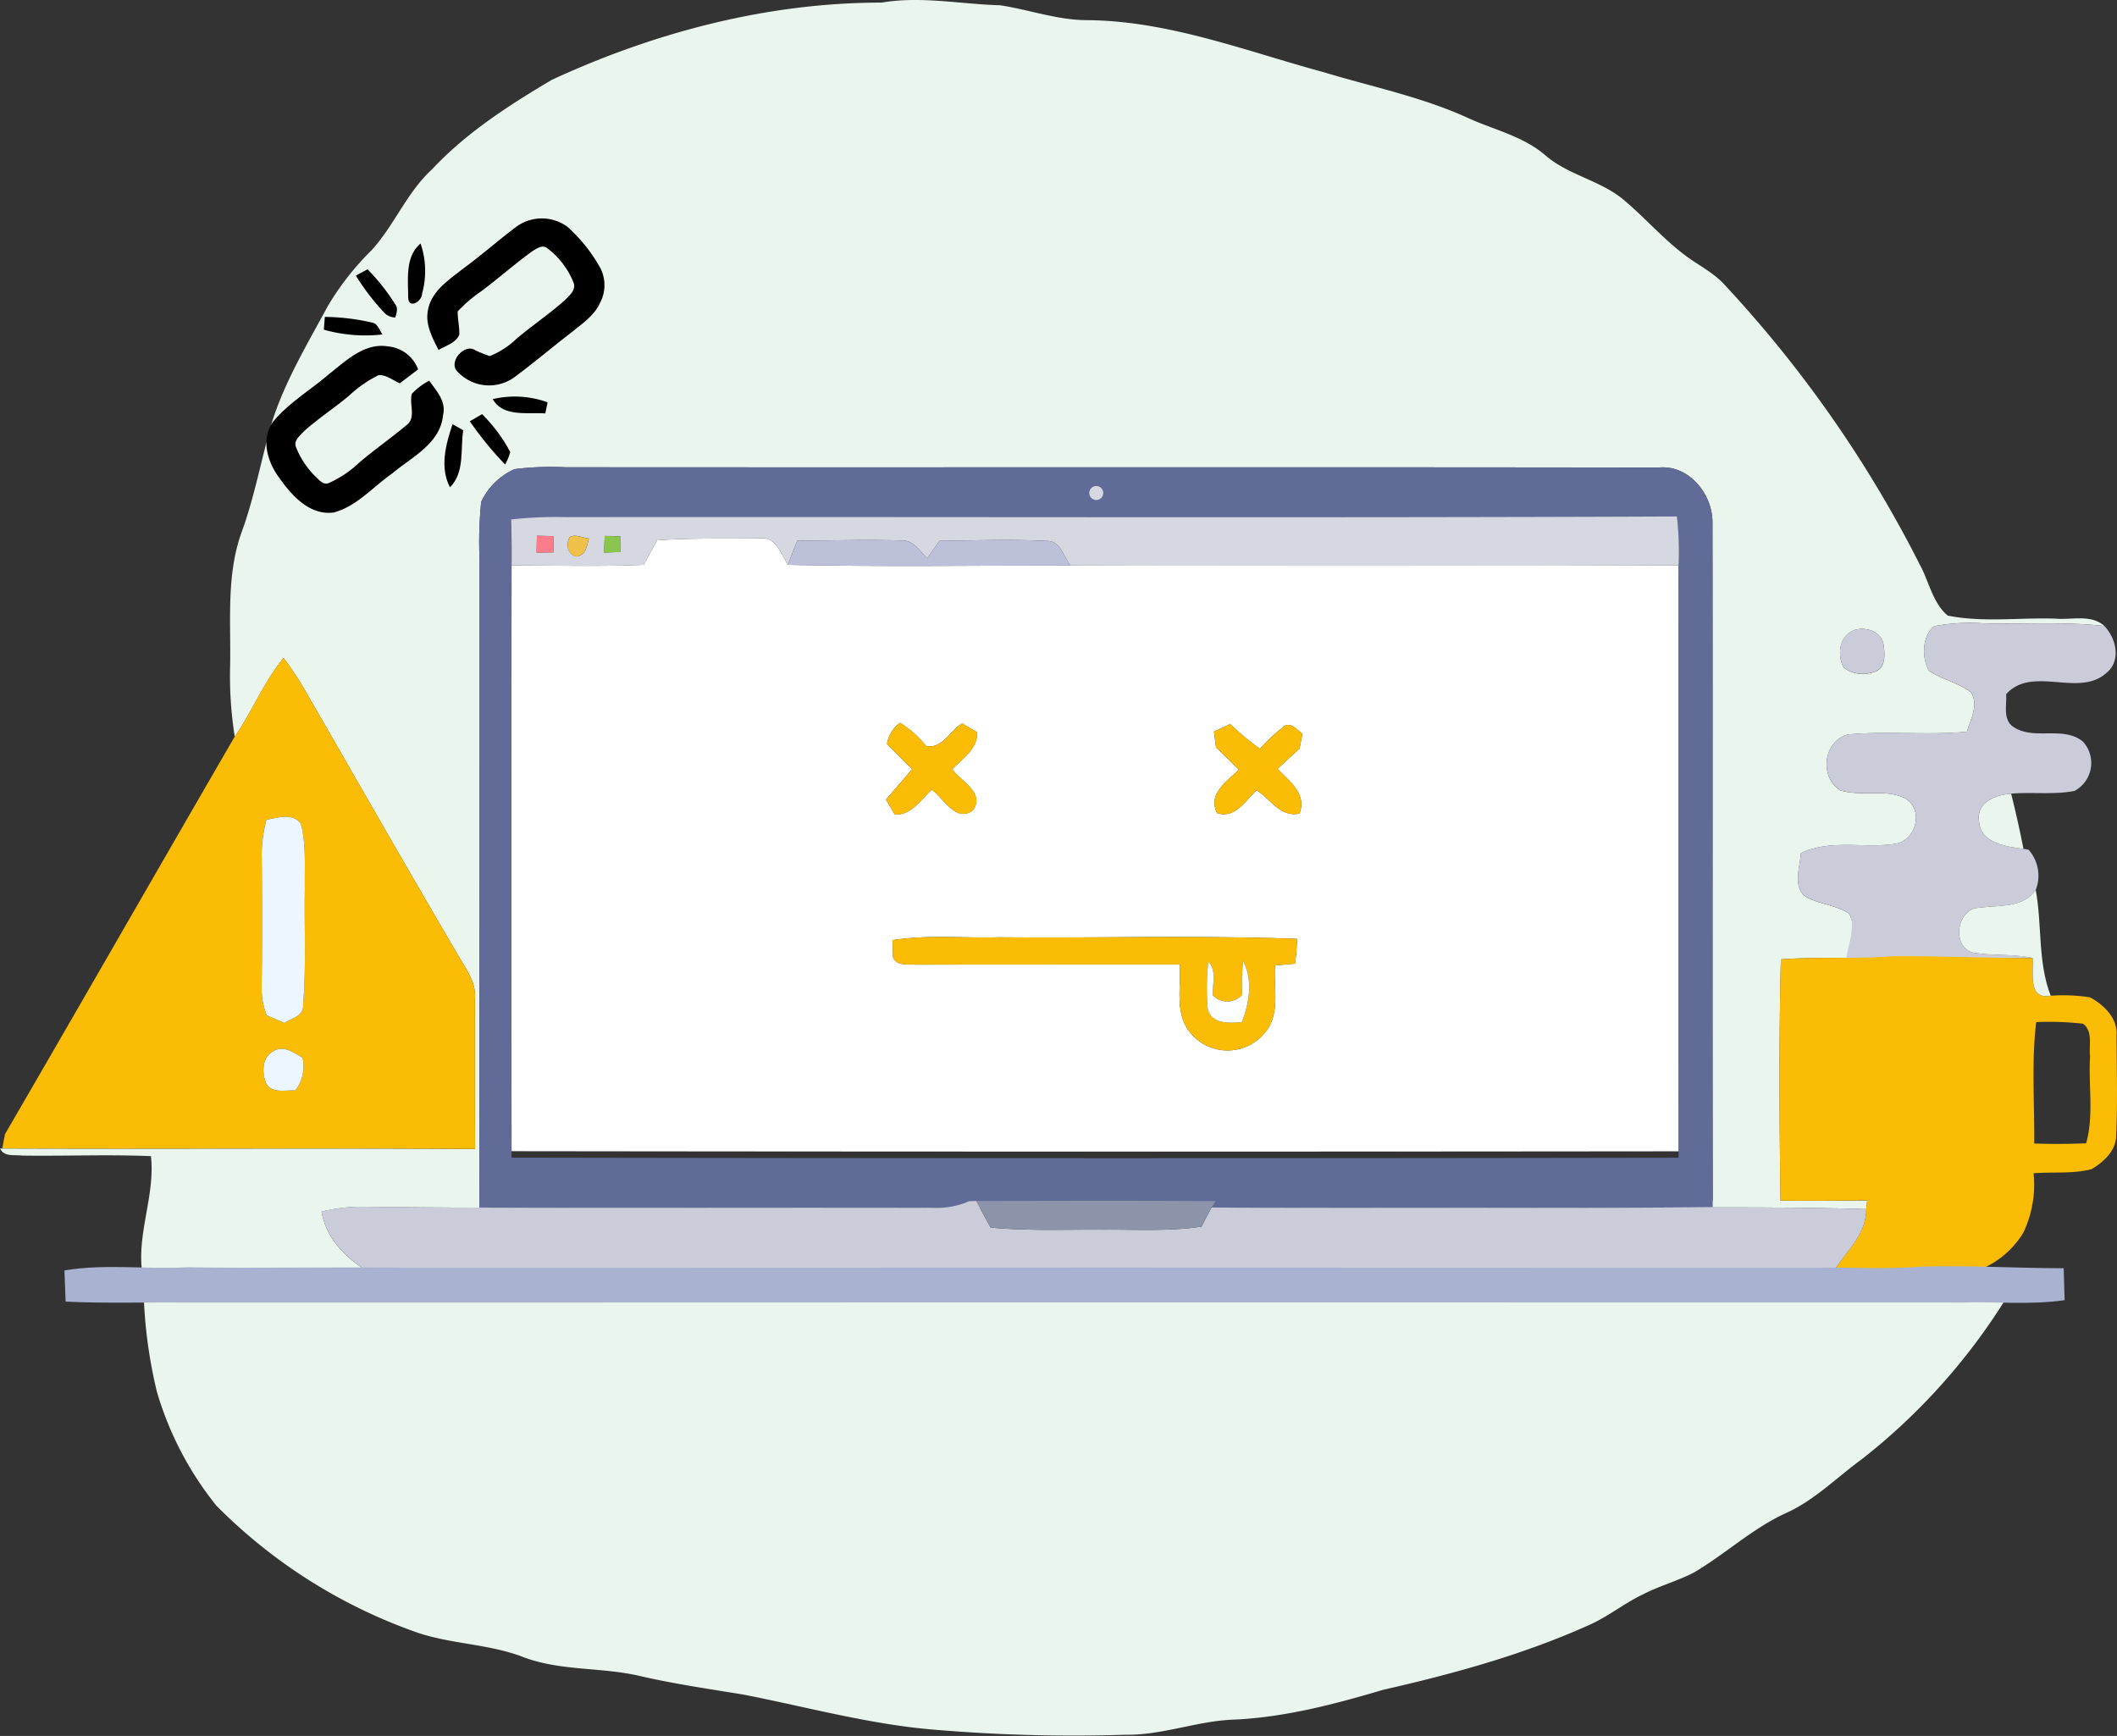 <svg xmlns="http://www.w3.org/2000/svg" width="263.741" height="216.258" viewBox="0 0 263.741 216.258">
  <rect x="0" y="0" width="263.741" height="216.258" fill="#333333" stroke="none"/>
  <g id="Link_not_found" data-name="Link not found" transform="translate(-2446.994 -900.349)">
    <g id="istockphoto-1095047472-612x612" transform="translate(2446.994 900.349)">
      <g id="_ffffffff" data-name="#ffffffff" transform="translate(63.719 67.039)">
        <path id="Path_139202" data-name="Path 139202" d="M219.746,243.155c4.26-.318,8.539-.176,12.806-.248,2.019-.28,2.6,1.973,3.478,3.3,11.731.255,23.475.078,35.213.085q37.89.049,75.767-.02-.01,36.5,0,73-72.7.078-145.4-.013-.029-36.492,0-72.979c5.491.006,10.975.157,16.46-.072q.84-1.527,1.674-3.054m28.647,25.39c1.042,1.036,2.071,2.084,3.118,3.118-1.061,1.283-2.169,2.528-3.25,3.791.274.475.827,1.413,1.1,1.882,2.085.064,3.245-1.876,4.612-3.118,1.485,1.114,3.022,4.149,5.1,2.579,1.6-2.11-1.464-3.615-2.566-5.119,1.29-1.342,3.182-2.521,3.107-4.618-.463-.274-1.4-.808-1.87-1.082-1.527.891-2.456,3.211-4.495,2.8a12.206,12.206,0,0,0-3.237-2.879,3.945,3.945,0,0,0-1.622,2.645m40.736-1.57c.059.5.183,1.479.248,1.973.955.912,1.9,1.837,2.834,2.775-1.464,1.5-3.928,3-2.69,5.432,2.26.69,3.511-1.557,4.918-2.864,1.718,1.095,2.971,3.42,5.335,2.911.944-2.468-1.244-4.019-2.736-5.569.912-.853,1.83-1.693,2.749-2.534.117-.612.235-1.218.352-1.824-.652-.509-1.6-1.674-2.462-.8a20.144,20.144,0,0,0-2.82,2.657,31.624,31.624,0,0,1-3.706-3.081c-.678.306-1.348.612-2.019.925m-40.057,25.984c.02.541.052,1.615.072,2.156.5,1.133,1.863.821,2.84.906q16.434-.039,32.868-.013c.176,2.84-.664,6.2,1.375,8.559a5.992,5.992,0,0,0,9.2-.02c2.019-2.305,1.107-5.634,1.29-8.416.834-.085,1.661-.163,2.5-.234a25.95,25.95,0,0,0,.248-3.088c-12.324-.449-24.68-.085-37.017-.2C257.994,292.736,253.5,292.275,249.071,292.958Z" transform="translate(-201.598 -242.884)" fill="#fff"/>
      </g>
      <g id="_eaedf4ff" data-name="#eaedf4ff" transform="translate(0 0)">
        <path id="Path_139203" data-name="Path 139203" d="M172.412,149.959c12.871-5.966,26.967-9.679,41.205-9.673,4.918-.84,9.829.2,14.753.332,3.68.56,7.243,1.889,11.021,1.856,10.168.127,19.736,3.9,29.422,6.52,5.954,1.8,12.109,3.048,17.795,5.641,3.257,1.5,6.911,2.273,9.692,4.677,2.944,2.545,7.028,3.133,9.953,5.713,2.566,2.182,4.794,4.761,7.509,6.781,1.616,1.218,3.491,2.11,4.866,3.635a151.022,151.022,0,0,1,24.328,34.88c1.145,2.084,1.583,4.748,3.472,6.331,4.41.886,8.988.221,13.47.382,1.993.169,4.391-.573,6.038.906-5.042-.56-10.118-.183-15.164-.332a24.012,24.012,0,0,0-6.038.358c-1.518,1.273-1.576,3.941-.632,5.576,1.622,1.088,3.635,1.459,5.2,2.645,1.023,1.57-.02,3.368-.489,4.937-4.95.456-9.927-.117-14.864.345-3.016.853-3.55,5.276-.912,6.957,2.638.827,5.654-.274,8.162,1.035,2.26,1.446,1.3,5.1-1.218,5.608-3.928.636-8.09-.612-11.848,1.179-.1,1.726-.977,3.823.382,5.27,1.687,1.121,3.863,1.121,5.562,2.208,1.049,1.527.228,3.472.163,5.165,4.794,0,9.588-.449,14.343.365-.7,2.091-2.215,4.344-1.159,6.579,1,2.305.339,4.82.026,7.2-.137-2.241.143-4.716-1.361-6.572-1.655-2.1-.209-4.794.072-7.132a31.616,31.616,0,0,0-7.063-.2c-4.481.312-8.982.013-13.457.346-.247,10.011-.183,20.045-.046,30.06,3.6.039,7.2.006,10.8-.026l-.127,1.082c-14.056-.41-28.119-.091-42.176-.15-13.125-.026-26.243.046-39.369-.046l.475-.8c20.648-.1,41.3.085,61.951-.1-.052-28.139.006-56.278-.032-84.41.052-3.557-2.944-7.269-6.722-6.873-45.387-.072-90.774,0-136.161-.039a36.461,36.461,0,0,0-6.363.234,8.319,8.319,0,0,0-4.149,4.064,49.121,49.121,0,0,0-.2,7.172q0,39.941-.032,79.89c20.329.123,40.658-.046,60.987.085-2.482,1.145-5.237.847-7.881.834-22.355-.064-44.7.1-67.051-.143a20.792,20.792,0,0,0-5.713.6c.652,3.654,3.432,6.168,6.533,7.891-9.614-.1-19.228.052-28.836-.046-.8-5,1.6-9.777,1.049-14.763-5.345-.228-10.7.006-16.049-.072-.944-.127-2.267.2-2.749-.886l.28.006c19.632.078,39.263-.059,58.9.064q-.039-9.36-.013-18.727c.169-2.071-1.159-3.754-2.124-5.445-6.351-10.806-12.552-21.7-18.818-32.561a39.977,39.977,0,0,0-2.9-4.442c-2.462,2.991-3.9,6.637-6.084,9.809a48.269,48.269,0,0,1-.573-9.041c.085-5.445-.463-11.053,1.375-16.291,1.667-4.5,2.494-9.243,3.83-13.841,1.628-5.139,4.436-9.783,6.976-14.5a34.54,34.54,0,0,1,5.419-6.911c2.853-3.114,4.4-7.211,7.536-10.083,4.247-4.547,9.517-7.947,14.831-11.1m162.3,68.515c-1.817.678-2.078,3.1-1.257,4.645a4,4,0,0,0,3.9.5c1.42-.43,1.25-2.332,1.055-3.491C338.046,218.534,336.112,217.994,334.711,218.476Z" transform="translate(-103.774 -139.962)" fill="#eaf6ed"/>
        <path id="Path_139204" data-name="Path 139204" d="M131.26,387.629q116.141-.039,232.282-.006a76.945,76.945,0,0,1-18.173,20.414c-3.159,2.291-5.954,5.179-9.562,6.781-4.149,1.909-7.523,5.1-11.444,7.4-2.045,1.049-4.279,1.654-6.325,2.71-2.188,1.036-4.09,2.566-6.272,3.615-8.331,3.811-17.209,6.253-26.126,8.279-6.005,1.782-12.128,3.394-18.42,3.7-4.612.127-9,1.961-13.626,1.889a204.785,204.785,0,0,1-23.488-.6c-8.181-.625-16.1-2.834-24.118-4.4-4.279-.7-8.572-1.322-12.8-2.291-4.9-1.179-10.1-.586-14.845-2.462-4.175-1.556-8.728-1.544-12.936-2.951a65.886,65.886,0,0,1-25.1-15.841,41.081,41.081,0,0,1-7.406-14.191A59.847,59.847,0,0,1,131.26,387.629Z" transform="translate(-113.357 -226.301)" fill="#eaf6ed"/>
      </g>
      <g id="_616b98ff" data-name="#616b98ff" transform="translate(59.713 58.182)">
        <path id="Path_139205" data-name="Path 139205" d="M195.684,233.647a8.357,8.357,0,0,1,4.149-4.1,36.1,36.1,0,0,1,6.364-.237c45.387.039,90.774-.033,136.161.039,3.778-.4,6.774,3.347,6.722,6.936.039,28.4-.02,56.8.032,85.208-20.648.191-41.3,0-61.951.105-9.927-.059-19.86-.039-29.787-.013-.234.006-.7.026-.938.033-20.329-.132-40.658.039-60.987-.085q.069-40.327.032-80.642a49.683,49.683,0,0,1,.2-7.239m75.161-2.51c.059.743.117,1.492.176,2.242l2.164.237c.157-.526.475-1.585.632-2.117a22.607,22.607,0,0,0-2.97-.361M199.4,235.881c.064,1.926.085,3.846.064,5.773q-.029,36.836,0,73.666,72.7.138,145.4.013.01-36.845,0-73.686a39.54,39.54,0,0,0-.215-6.148c-46.143.2-92.279.033-138.428.085a49.454,49.454,0,0,0-6.819.3Z" transform="translate(-195.449 -229.286)" fill="#616b98"/>
      </g>
      <g id="_8e9aa6ff" data-name="#8e9aa6ff" transform="translate(134.805 59.77)">
        <path id="Path_139206" data-name="Path 139206" d="M311.2,232.11a27.49,27.49,0,0,1,3.579.431c-.191.636-.573,1.9-.764,2.528l-2.606-.283C311.341,233.892,311.271,232.995,311.2,232.11Z" transform="translate(-311.2 -232.11)" fill="#616b98"/>
        <circle id="Ellipse_3190" data-name="Ellipse 3190" cx="0.873" cy="0.873" r="0.873" transform="translate(0.897 0.776)" fill="#d5d8e1"/>
      </g>
      <g id="_d5d8e1ff" data-name="#d5d8e1ff" transform="translate(63.668 64.34)">
        <path id="Path_139207" data-name="Path 139207" d="M201.52,239.118a49.778,49.778,0,0,1,6.82-.293c46.149-.052,92.285.111,138.428-.085a38.819,38.819,0,0,1,.215,6.091q-37.88.127-75.767.02c-.847-1.1-1.273-3.133-2.977-3.062-4.442-.228-8.9-.059-13.34-.013-.509.729-1.023,1.453-1.53,2.182-.951-.938-1.772-2.371-3.309-2.227-4.292-.123-8.591.006-12.884.032-.4,1-.788,1.993-1.172,3-.879-1.329-1.459-3.583-3.478-3.3-4.264.072-8.546-.072-12.806.248q-.83,1.527-1.674,3.054c-5.485.228-10.969.078-16.46.072.02-1.909,0-3.81-.064-5.719m3.224,2.025c-.02.7-.032,1.4-.046,2.1l2.15-.039c-.026-.671-.046-1.342-.064-2.013-.684-.02-1.361-.032-2.036-.052m4.064.169c-.445.932-.326,2.091.821,2.418,1.224-.123,1.329-1.3,1.583-2.254-.781-.033-1.655-.592-2.4-.163m4.377-.143q-.049,1.036-.091,2.071c.671-.026,1.348-.046,2.026-.072-.006-.658-.013-1.309-.013-1.961-.65-.021-1.288-.028-1.927-.041Z" transform="translate(-201.52 -238.74)" fill="#d5d8e1"/>
        <path id="Path_139208" data-name="Path 139208" d="M464.625,259.519a24.009,24.009,0,0,1,6.038-.358c5.048.15,10.122-.228,15.164.332,1.479,1.55,2.136,4.332.26,5.854-3.459,3.118-9.227-.99-12.493,2.651.091,1.381-.449,3.245.97,4.117,2.586,1.655,6.162-.228,8.611,1.8a3.952,3.952,0,0,1-1.062,6.132c-2.605.5-5.276.117-7.9.339-1.85.143-4.327,1-4.009,3.322.111,2.853,3.348,3.257,5.543,3.557l.632.1a4.863,4.863,0,0,1,.9,5.022c-1.635,2.3-4.6,1.85-7.041,2.215-2.762.026-3.53,4.794-.795,5.576,2.456.43,5,.123,7.452.678-2.808.085-5.621.072-8.422-.052-1.194-.2-3.91.636-5.282.666-3.588.072-5.973,0-9.564,0,.064-1.693,1.391-4.671.342-6.2-1.7-1.088-3.875-1.088-5.562-2.208-1.361-1.446-.489-3.543-.382-5.27,3.758-1.791,7.921-.541,11.848-1.179,2.514-.509,3.478-4.162,1.218-5.608-2.508-1.309-5.523-.209-8.162-1.036-2.638-1.681-2.1-6.1.912-6.957,4.937-.463,9.914.111,14.864-.345.469-1.57,1.511-3.368.489-4.937-1.564-1.185-3.576-1.557-5.2-2.645C463.048,263.46,463.107,260.79,464.625,259.519Z" transform="translate(-287.331 -245.854)" fill="#caccda"/>
        <path id="Path_139209" data-name="Path 139209" d="M457.409,260.409c1.4-.482,3.335.059,3.691,1.648.2,1.159.365,3.061-1.055,3.491a4,4,0,0,1-3.9-.5C455.331,263.509,455.592,261.087,457.409,260.409Z" transform="translate(-290.14 -246.235)" fill="#caccda"/>
      </g>
      <g id="_fb7c8aff" data-name="#fb7c8aff" transform="translate(66.842 66.744)">
        <path id="Path_139210" data-name="Path 139210" d="M206.444,242.43c.678.02,1.355.032,2.036.052.02.671.039,1.342.064,2.013l-2.15.039C206.411,243.831,206.424,243.127,206.444,242.43Z" transform="translate(-206.394 -242.43)" fill="#fb7c8a"/>
      </g>
      <g id="_f0c149ff" data-name="#f0c149ff" transform="translate(70.717 66.753)">
        <path id="Path_139211" data-name="Path 139211" d="M212.582,242.607c.749-.43,1.622.127,2.4.163-.255.951-.358,2.13-1.583,2.254C212.257,244.7,212.139,243.536,212.582,242.607Z" transform="translate(-212.343 -242.445)" fill="#f0c149"/>
      </g>
      <g id="_8bc54eff" data-name="#8bc54eff" transform="translate(75.242 66.77)">
        <path id="Path_139212" data-name="Path 139212" d="M219.381,242.47c.636.013,1.277.02,1.922.039,0,.652.006,1.3.013,1.961-.678.026-1.355.046-2.026.072C219.316,243.851,219.349,243.16,219.381,242.47Z" transform="translate(-219.29 -242.47)" fill="#8bc54e"/>
      </g>
      <g id="_bcc0d8ff" data-name="#bcc0d8ff" transform="translate(98.15 67.271)">
        <path id="Path_139213" data-name="Path 139213" d="M255.63,243.331c4.292-.026,8.591-.157,12.884-.032,1.537-.143,2.358,1.29,3.309,2.227.509-.729,1.023-1.453,1.53-2.182,4.442-.046,8.9-.215,13.34.013,1.707-.072,2.13,1.961,2.977,3.062-11.738-.006-23.481.169-35.212-.085C254.844,245.324,255.234,244.328,255.63,243.331Z" transform="translate(-254.458 -243.24)" fill="#bcc0d8"/>
      </g>
      <g id="_f5777aff" data-name="#f5777aff" transform="translate(0.283 81.956)">
        <path id="Path_139214" data-name="Path 139214" d="M133.169,275.594c2.188-3.172,3.621-6.82,6.084-9.809a39.985,39.985,0,0,1,2.9,4.442c6.266,10.858,12.467,21.756,18.818,32.562.964,1.693,2.291,3.373,2.123,5.445q-.029,9.36.013,18.727c-19.632-.124-39.263.013-58.9-.064.085-.449.255-1.336.339-1.778,9.582-16.482,19.052-33.03,28.621-49.523m3.945,10.376a18.475,18.475,0,0,0-.586,4.012c.059,5.673.072,11.353-.006,17.027a9.291,9.291,0,0,0,.632,3.3q1.094.459,2.195.955c.906-.586,2.442-.866,2.332-2.254.41-4.794.137-9.62.221-14.421-.046-2.69.183-5.432-.469-8.064-.955-1.492-2.9-.84-4.318-.56m-.032,32.809c.723,1.336,2.4.821,3.627.9a4.923,4.923,0,0,0,.918-4.064c-1.082-.652-2.442-1.641-3.691-.789-1.38.74-1.4,2.668-.852,3.951Z" transform="translate(-104.209 -265.785)" fill="#fbbc05"/>
        <path id="Path_139215" data-name="Path 139215" d="M444.309,323.279c4.475-.332,8.976-.032,13.457-.345,2.355-.176,15.1.267,17.906.183.15,1.778-.671,5.237,2.247,4.7a22.069,22.069,0,0,1,4.9.2c1.713.925,3.472,2.609,3.3,4.742.026,4.136.143,8.285-.046,12.422.039,1.889-1.537,3.328-3.029,4.227-2.358.636-4.846.326-7.254.528a13.963,13.963,0,0,1-1.283,7.406,11.278,11.278,0,0,1-7.282,5.165c-4.605.2-9.217.02-13.822.085-.807-.2-1.6-.417-2.4-.645,1.537-2.4,3.986-4.462,3.927-7.556l.127-1.082c-3.6.033-7.2.064-10.8.026-.137-10.018-.2-20.049.046-30.061m31.813,7.827c-.606,5.009-.2,10.089-.248,15.125,2.15.078,4.312.064,6.468-.026.984-3.524.267-7.217.489-10.818-.169-1.348.391-3.152-.879-4.078a37.471,37.471,0,0,0-5.826-.2Z" transform="translate(-222.722 -285.727)" fill="#fbbc05"/>
      </g>
      <g id="_f57678ff" data-name="#f57678ff" transform="translate(110.384 90.056)">
        <path id="Path_139216" data-name="Path 139216" d="M273.371,280.865a3.945,3.945,0,0,1,1.622-2.645,12.207,12.207,0,0,1,3.237,2.879c2.036.41,2.97-1.909,4.495-2.8.469.274,1.407.808,1.87,1.082.072,2.1-1.817,3.277-3.107,4.618,1.1,1.5,4.169,3.009,2.566,5.12-2.078,1.57-3.615-1.464-5.1-2.579-1.368,1.244-2.528,3.185-4.612,3.118-.274-.469-.827-1.407-1.1-1.882,1.082-1.264,2.188-2.508,3.25-3.791C275.442,282.949,274.413,281.9,273.371,280.865Z" transform="translate(-273.241 -278.22)" fill="#fbbc05"/>
      </g>
      <g id="_f57877ff" data-name="#f57877ff" transform="translate(151.25 90.204)">
        <path id="Path_139217" data-name="Path 139217" d="M335.98,279.372c.671-.312,1.342-.619,2.019-.925a31.618,31.618,0,0,0,3.706,3.081,20.139,20.139,0,0,1,2.82-2.657c.86-.873,1.811.293,2.462.8-.117.606-.234,1.209-.352,1.824-.918.84-1.837,1.681-2.749,2.534,1.492,1.55,3.68,3.1,2.736,5.569-2.365.509-3.615-1.817-5.335-2.911-1.407,1.309-2.657,3.556-4.918,2.864-1.238-2.436,1.224-3.928,2.69-5.433-.938-.938-1.876-1.863-2.834-2.775C336.163,280.852,336.038,279.869,335.98,279.372Z" transform="translate(-335.98 -278.447)" fill="#fbbc05"/>
      </g>
      <g id="_eaedf6ff" data-name="#eaedf6ff" transform="translate(246.517 98.875)">
        <path id="Path_139218" data-name="Path 139218" d="M482.265,295.082c-.318-2.319,2.156-3.182,4.009-3.322q.86,3.42,1.537,6.878C485.613,298.34,482.376,297.935,482.265,295.082Z" transform="translate(-482.237 -291.76)" fill="#eaf6ed"/>
      </g>
      <g id="_fffefeff" data-name="#fffefeff" transform="translate(32.598 101.754)">
        <path id="Path_139219" data-name="Path 139219" d="M154.413,296.564c1.413-.28,3.361-.932,4.318.56.652,2.631.423,5.374.469,8.064-.085,4.8.191,9.627-.221,14.421.111,1.387-1.427,1.667-2.332,2.254-.736-.332-1.464-.652-2.2-.954a9.29,9.29,0,0,1-.632-3.3c.078-5.673.064-11.353.006-17.027A18.474,18.474,0,0,1,154.413,296.564Z" transform="translate(-153.82 -296.179)" fill="#ebf6ff"/>
      </g>
      <g id="_e9ecf3ff" data-name="#e9ecf3ff" transform="translate(244.077 110.88)">
        <path id="Path_139220" data-name="Path 139220" d="M480.992,312.4c2.443-.365,5.409.085,7.041-2.215.808,4.377.228,8.956,1.863,13.173-2.918.534-2.1-2.927-2.247-4.7-2.456-.554-5-.248-7.452-.678C477.462,317.2,478.23,312.431,480.992,312.4Z" transform="translate(-478.492 -310.19)" fill="#eaf6ed"/>
      </g>
      <g id="_f7777aff" data-name="#f7777aff" transform="translate(111.19 116.728)">
        <path id="Path_139221" data-name="Path 139221" d="M274.479,319.554c4.429-.684,8.924-.221,13.379-.352,12.337.117,24.69-.248,37.017.2a25.937,25.937,0,0,1-.248,3.088c-.84.072-1.667.149-2.5.234-.183,2.781.729,6.109-1.29,8.416a5.992,5.992,0,0,1-9.2.02c-2.036-2.358-1.2-5.719-1.374-8.559q-16.434,0-32.868.013c-.977-.085-2.339.228-2.84-.906-.02-.541-.052-1.616-.072-2.156m43.673,2.625a28.972,28.972,0,0,0-.111,4.189,2.487,2.487,0,0,1-3.648.085c-.1-1.394.528-3.1-.573-4.215a29.677,29.677,0,0,0-.064,5.94c.521,1.863,2.7,1.733,4.234,1.6.944-2.3,1.407-5.386.162-7.6Z" transform="translate(-274.478 -319.168)" fill="#fbbc05"/>
      </g>
      <g id="_fbffffff" data-name="#fbffffff" transform="translate(150.35 119.738)">
        <path id="Path_139222" data-name="Path 139222" d="M339.114,323.79c1.244,2.215.781,5.3-.163,7.6-1.531.127-3.713.26-4.234-1.6a29.682,29.682,0,0,1,.064-5.94c1.1,1.114.475,2.82.573,4.215a2.489,2.489,0,0,0,3.648-.085A28.972,28.972,0,0,1,339.114,323.79Z" transform="translate(-334.598 -323.79)" fill="#fbffff"/>
      </g>
      <g id="_fbfefdff" data-name="#fbfefdff" transform="translate(32.824 130.665)">
        <path id="Path_139224" data-name="Path 139224" d="M154.5,344.851c-.547-1.283-.528-3.211.853-3.954,1.25-.853,2.609.137,3.691.788a4.923,4.923,0,0,1-.918,4.064C156.9,345.669,155.224,346.183,154.5,344.851Z" transform="translate(-154.166 -340.567)" fill="#ebf6ff"/>
      </g>
      <g id="_caccdaff" data-name="#caccdaff" transform="translate(40.055 149.616)">
        <path id="Path_139225" data-name="Path 139225" d="M245.915,369.692c.234-.006.7-.026.938-.032.567,1.114,1.159,2.221,1.778,3.309,4.709.445,9.432.228,14.147.267,4.045-.039,8.116.235,12.135-.391.4-.795.814-1.591,1.25-2.371,13.125.091,26.243.02,39.369.046,14.056.059,28.119-.26,42.176.15.059,3.094-2.391,5.159-3.928,7.556.795.228,1.591.445,2.4.645q-92.174-.01-184.374,0c-3.1-1.718-5.882-4.234-6.533-7.891a20.789,20.789,0,0,1,5.713-.6c22.348.248,44.7.078,67.051.143C240.678,370.539,243.433,370.839,245.915,369.692Z" transform="translate(-165.269 -369.66)" fill="#caccda"/>
      </g>
      <g id="_8b94a9ff" data-name="#8b94a9ff" transform="translate(121.639 149.591)">
        <path id="Path_139226" data-name="Path 139226" d="M290.52,369.647c9.927-.026,19.86-.046,29.787.013l-.475.8c-.437.781-.847,1.576-1.25,2.371-4.019.626-8.09.352-12.135.391-4.716-.039-9.438.176-14.147-.267C291.679,371.867,291.087,370.76,290.52,369.647Z" transform="translate(-290.52 -369.621)" fill="#8b94a9"/>
      </g>
      <g id="_a9b3d1ff" data-name="#a9b3d1ff" transform="translate(8.027 157.745)">
        <path id="Path_139227" data-name="Path 139227" d="M106.19,384.138c5.109-.856,10.255-.1,15.383-.395,9.134.169,18.275-.09,27.416.079q87.644-.051,175.295,0c4.378-.113,8.763.2,13.141-.146,5.945-.2,11.89.191,17.836.191.031.991.087,2.974.118,3.977-4.267.62-8.546.169-12.819.293q-110.422-.034-220.843.012c-5.128-.067-10.255.124-15.377-.124Z" transform="translate(-106.19 -383.618)" fill="#a9b3d1"/>
      </g>
    </g>
    <g id="Group_33111" data-name="Group 33111" transform="translate(2476.077 934.927) rotate(-11)">
      <path id="Path_139126" data-name="Path 139126" d="M19.373,1.749A5.39,5.39,0,0,0,12.944.592C10.429,1.819,8.018,3.251,5.468,4.434c-1.917,1-4.244,1.93-5.113,4.092-.743,1.69-.165,3.529.314,5.2.991-.349,2.249-.437,2.9-1.354.214-.955.162-1.939.354-2.9a17.549,17.549,0,0,1,3.349-1.9c2.428-1.17,4.751-2.545,7.2-3.686.573-.209,1.428-.607,1.9-.026a10,10,0,0,1,2.415,4.882c.127.939-.827,1.45-1.489,1.9-2.223,1.327-4.62,2.328-6.878,3.6a10.1,10.1,0,0,1-3.642,1.45A16.476,16.476,0,0,1,5.15,14.637c-1.141-1.159-3.655.815-2.672,2.2A5.372,5.372,0,0,0,9.434,18.8c2.694-1.292,5.3-2.76,7.973-4.092,1.48-.8,3.149-1.485,4.139-2.913a4.658,4.658,0,0,0,.843-4.275,19.727,19.727,0,0,0-3.016-5.769Z" transform="translate(22.693 0)"/>
      <path id="Path_139127" data-name="Path 139127" d="M17.284.315c-2.8-1.048-5.494.755-7.9,1.987C6.791,3.782,3.908,4.8,1.557,6.677-.524,8.419-.255,11.541.83,13.764c1.1,2.482,2.834,5.393,5.86,5.567,2.991-.223,5.433-2.218,8.1-3.4,2.786-1.541,6.589-2.5,7.585-5.943.725-1.559-.255-3.114-.886-4.507a8.142,8.142,0,0,0-2.432,1.192c-.616,1.2.022,3.083-1.467,3.742-2.183,1.205-4.472,2.209-6.646,3.445a13.42,13.42,0,0,1-4.214,1.764c-.738.1-1.065-.655-1.441-1.145a10.55,10.55,0,0,1-1.664-4.009c-.188-.884.73-1.32,1.311-1.756C6.971,7.478,9.2,6.591,11.289,5.434A15.429,15.429,0,0,1,15.425,3.6c.961.118,1.637.983,2.41,1.5q1.291-.629,2.568-1.266A4.423,4.423,0,0,0,17.284.315Z" transform="translate(0 11.783)"/>
      <g id="_ced2e7ff" data-name="#ced2e7ff" transform="translate(9.813 0.286)">
        <path id="Path_139163" data-name="Path 139163" d="M2.816,0C.611,1.222.445,4.073.025,6.288c-.262,1.5,1.581.851,1.786-.127A10.472,10.472,0,0,0,2.816,0Z" transform="translate(11.062 0)"/>
        <path id="Path_139164" data-name="Path 139164" d="M1.585,0C1.061.162.533.328,0,.489A29.676,29.676,0,0,0,2.594,5.695a1.894,1.894,0,0,0,1.24.851c.255-.493.577-1.03.31-1.591A25.865,25.865,0,0,0,1.585,0Z" transform="translate(5.201 1.895)"/>
        <path id="Path_139165" data-name="Path 139165" d="M6,1.786A26.956,26.956,0,0,0,.428,0C.288.509.144,1.022,0,1.537A19,19,0,0,0,7.064,3.515C6.777,2.908,6.751,2.031,6,1.786Z" transform="translate(0 6.699)"/>
        <path id="Path_139166" data-name="Path 139166" d="M1.664,0C1.114.191.559.382,0,.581A42.965,42.965,0,0,0,3.288,6.7a7.123,7.123,0,0,0,.926-1.389A19.116,19.116,0,0,0,1.664,0Z" transform="translate(15.677 22.331)"/>
        <path id="Path_139167" data-name="Path 139167" d="M3.223.987C2.834.659,2.449.328,2.056,0,.755,2.291-.555,4.969.244,7.651,2.441,6.166,2.393,3.257,3.223.987Z" transform="translate(11.437 22.86)"/>
      </g>
      <g id="_ced2e8ff" data-name="#ced2e8ff" transform="translate(28.817 20.992)">
        <path id="Path_139177" data-name="Path 139177" d="M6.638,1.73A12.031,12.031,0,0,0,0,.036c.843,2.482,3.961,2.418,6.087,3Q6.369,2.379,6.638,1.73Z" transform="translate(0 0)"/>
      </g>
    </g>
  </g>
</svg>
